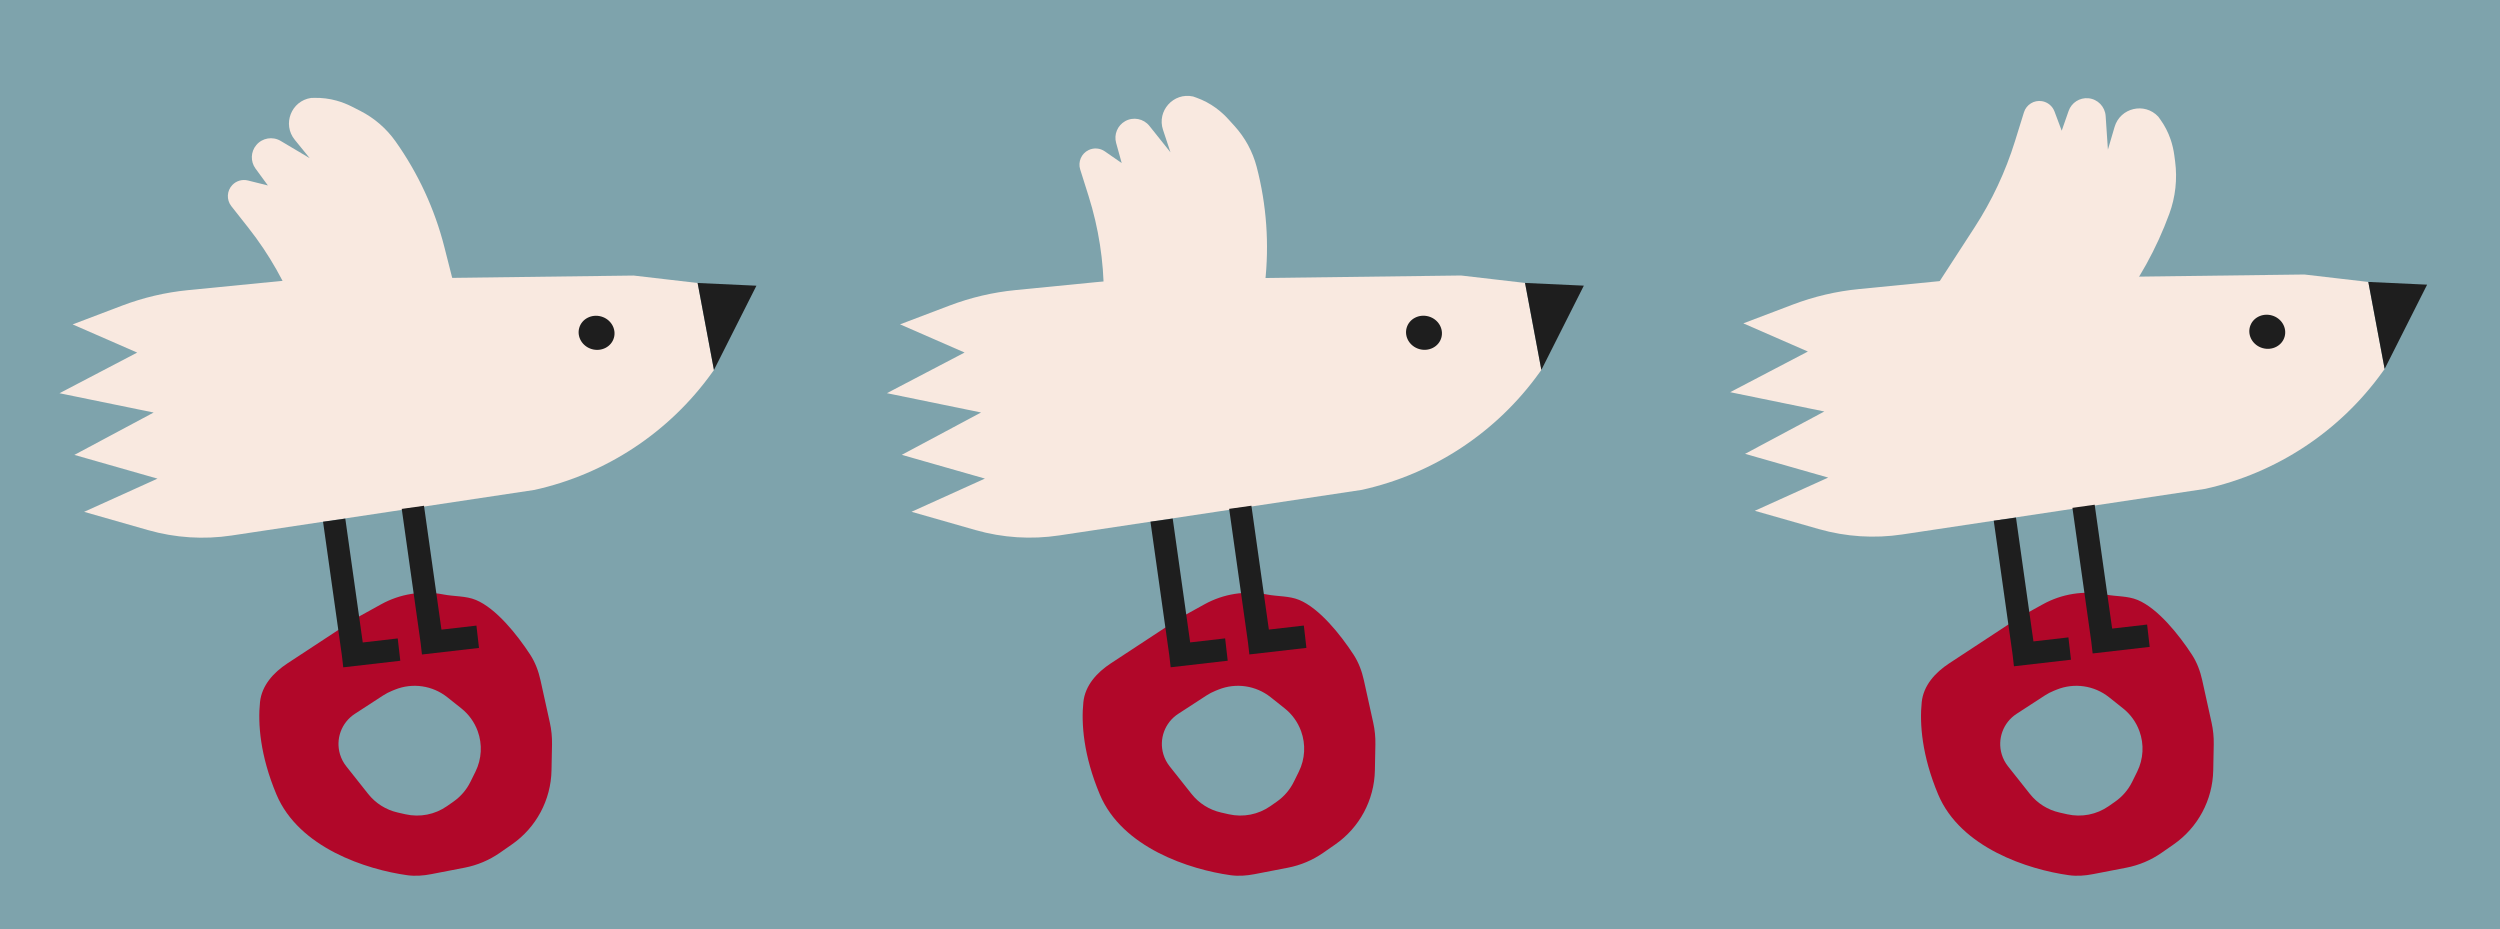<svg width="1001" height="372" viewBox="0 0 1001 372" fill="none" xmlns="http://www.w3.org/2000/svg">
<rect x="0" y="0" width="1001" height="372" fill="#808080" stroke="none"/>
<g clip-path="url(#clip0_293_158)">
<rect width="1001" height="372" fill="#7EA3AC"/>
<path d="M216.416 272.358L220.167 289.372C220.796 292.223 221.085 295.139 221.028 298.058L220.827 308.454C220.597 320.313 214.695 331.343 204.957 338.114L200.125 341.474C195.894 344.416 191.095 346.442 186.035 347.422L172.62 350.019C169.447 350.634 166.204 350.874 163.003 350.427C146.834 348.169 119.675 339.525 110.683 318.089C104.158 302.534 103.208 289.718 104.107 281.117C104.801 274.47 109.475 269.304 115.061 265.634L143.112 247.206L152.611 241.958C160.162 237.786 168.934 236.384 177.409 237.994L177.731 238.055C181.979 238.862 186.541 238.565 190.537 240.218C198.573 243.542 206.989 253.994 212.292 262.125C214.318 265.233 215.617 268.735 216.416 272.358Z" fill="#B10729"/>
<path d="M179.084 279.157L184.709 283.628C187.7 286.005 189.973 289.163 191.277 292.753C193.202 298.054 192.879 303.91 190.381 308.966L188.357 313.064C186.796 316.224 184.465 318.94 181.579 320.962L179.023 322.753C174.169 326.154 168.104 327.345 162.324 326.032L159.224 325.329C154.555 324.269 150.388 321.645 147.415 317.893L138.643 306.824C137.514 305.399 136.665 303.774 136.141 302.033C134.3 295.913 136.717 289.312 142.075 285.827L153.396 278.465C154.535 277.725 155.742 277.097 157.002 276.589L158.175 276.117C165.184 273.295 173.169 274.456 179.084 279.157Z" fill="#7EA3AC"/>
<path d="M546.093 272.358L549.844 289.372C550.473 292.223 550.762 295.139 550.705 298.058L550.504 308.454C550.274 320.313 544.372 331.343 534.634 338.114L529.802 341.474C525.571 344.416 520.772 346.442 515.712 347.422L502.297 350.019C499.124 350.634 495.881 350.874 492.68 350.427C476.511 348.169 449.352 339.525 440.36 318.089C433.835 302.534 432.885 289.718 433.784 281.117C434.478 274.47 439.152 269.304 444.738 265.634L472.789 247.206L482.288 241.958C489.839 237.786 498.611 236.384 507.086 237.994L507.408 238.055C511.656 238.862 516.218 238.565 520.214 240.218C528.25 243.542 536.666 253.994 541.969 262.125C543.995 265.233 545.294 268.735 546.093 272.358Z" fill="#B10729"/>
<path d="M508.761 279.157L514.386 283.628C517.377 286.005 519.65 289.163 520.954 292.753C522.879 298.054 522.556 303.91 520.058 308.966L518.034 313.064C516.473 316.224 514.142 318.94 511.256 320.962L508.7 322.753C503.846 326.154 497.781 327.345 492.001 326.032L488.901 325.329C484.232 324.269 480.066 321.645 477.092 317.893L468.32 306.824C467.191 305.399 466.342 303.774 465.819 302.033C463.977 295.913 466.394 289.312 471.752 285.827L483.073 278.465C484.212 277.725 485.419 277.097 486.679 276.589L487.852 276.117C494.861 273.295 502.846 274.456 508.761 279.157Z" fill="#7EA3AC"/>
<path d="M881.77 272.358L885.521 289.372C886.15 292.223 886.439 295.139 886.382 298.058L886.181 308.454C885.951 320.313 880.049 331.343 870.311 338.114L865.479 341.474C861.248 344.416 856.449 346.442 851.389 347.422L837.974 350.019C834.801 350.634 831.558 350.874 828.357 350.427C812.188 348.169 785.029 339.525 776.037 318.089C769.512 302.534 768.562 289.718 769.461 281.117C770.155 274.47 774.829 269.304 780.415 265.634L808.466 247.206L817.965 241.958C825.516 237.786 834.288 236.384 842.763 237.994L843.085 238.055C847.333 238.862 851.895 238.565 855.891 240.218C863.927 243.542 872.343 253.994 877.646 262.125C879.672 265.233 880.971 268.735 881.77 272.358Z" fill="#B10729"/>
<path d="M844.438 279.157L850.063 283.628C853.054 286.005 855.327 289.163 856.631 292.753C858.556 298.054 858.233 303.91 855.735 308.966L853.711 313.064C852.15 316.224 849.819 318.94 846.933 320.962L844.377 322.753C839.523 326.154 833.458 327.345 827.678 326.032L824.578 325.329C819.909 324.269 815.743 321.645 812.769 317.893L803.997 306.824C802.868 305.399 802.019 303.774 801.496 302.033C799.654 295.913 802.071 289.312 807.429 285.827L818.75 278.465C819.889 277.725 821.096 277.097 822.356 276.589L823.529 276.117C830.538 273.295 838.523 274.456 844.438 279.157Z" fill="#7EA3AC"/>
<path d="M48.86 122.383C57.372 119.151 66.274 117.061 75.334 116.169L117.025 112.065L253.719 110.332L279.328 113.309L285.863 148.141L285.03 149.302C267.934 173.126 242.654 189.809 214.026 196.157V196.157L92.749 214.414C81.571 216.097 70.163 215.361 59.294 212.257L33.678 204.941L63.066 191.647L29.779 182.14L61.517 165.179L23.819 157.448L54.926 141.175L29.087 129.891L48.86 122.383Z" fill="#F9E9E0"/>
<path d="M302.874 114.396L285.862 148.142L279.328 113.31L302.874 114.396Z" fill="#1E1E1E"/>
<path d="M144.263 44.401C149.876 47.266 154.712 51.447 158.358 56.587V56.587C167.435 69.384 174.071 83.748 177.934 98.955L181.927 114.678L122.658 135.123L119.168 125.967C114.411 113.486 107.787 101.798 99.523 91.304L92.621 82.54C90.627 80.008 90.802 76.395 93.03 74.068V74.068C94.634 72.393 97.013 71.705 99.263 72.266L107.257 74.257L102.309 67.496C100.23 64.656 100.362 60.764 102.627 58.071V58.071C105.032 55.211 109.154 54.512 112.368 56.419L123.993 63.319L118.023 55.971C112.964 49.746 116.612 40.38 124.549 39.217V39.217L125.938 39.187C128.896 39.123 131.847 39.491 134.698 40.28V40.28C136.859 40.877 138.955 41.692 140.952 42.711L144.263 44.401Z" fill="#F9E9E0"/>
<path fill-rule="evenodd" clip-rule="evenodd" d="M176.758 252.103L190.761 250.491L191.79 259.432L168.948 262.061L168.391 257.223L160.856 203.765L169.768 202.508L176.758 252.103Z" fill="#1E1E1E"/>
<path fill-rule="evenodd" clip-rule="evenodd" d="M145.248 257.241L159.25 255.629L160.279 264.57L137.438 267.2L136.881 262.361L129.346 208.903L138.258 207.647L145.248 257.241Z" fill="#1E1E1E"/>
<ellipse cx="238.869" cy="133.264" rx="7.222" ry="6.797" transform="rotate(15.94 238.869 133.264)" fill="#1E1E1E"/>
<path d="M380.157 122.361C388.668 119.129 397.57 117.04 406.631 116.148L448.322 112.043L585.016 110.311L610.625 113.287L617.16 148.119L616.326 149.28C599.231 173.104 573.95 189.787 545.323 196.135V196.135L424.046 214.392C412.868 216.075 401.459 215.339 390.59 212.235L364.974 204.919L394.363 191.625L361.076 182.118L392.813 165.157L355.115 157.427L386.222 141.153L360.383 129.869L380.157 122.361Z" fill="#F9E9E0"/>
<path d="M634.171 114.374L617.159 148.12L610.624 113.288L634.171 114.374Z" fill="#1E1E1E"/>
<path d="M494.305 50.453C498.542 55.118 501.586 60.74 503.178 66.837V66.837C507.141 82.018 508.267 97.801 506.5 113.391L504.673 129.51L442.004 127.666L441.978 117.867C441.944 104.51 439.883 91.235 435.866 78.496L432.511 67.857C431.542 64.784 432.983 61.466 435.891 60.078V60.078C437.984 59.078 440.452 59.276 442.358 60.597L449.131 65.288L446.894 57.213C445.955 53.822 447.455 50.228 450.526 48.51V48.51C453.787 46.686 457.89 47.49 460.221 50.411L468.654 60.977L465.669 51.993C463.139 44.38 469.865 36.91 477.701 38.63V38.63L479.01 39.094C481.799 40.081 484.429 41.469 486.817 43.215V43.215C488.627 44.538 490.299 46.041 491.806 47.701L494.305 50.453Z" fill="#F9E9E0"/>
<path fill-rule="evenodd" clip-rule="evenodd" d="M508.055 252.081L522.057 250.469L523.087 259.41L500.245 262.039L499.688 257.201L492.153 203.743L501.065 202.486L508.055 252.081Z" fill="#1E1E1E"/>
<path fill-rule="evenodd" clip-rule="evenodd" d="M476.545 257.219L490.547 255.607L491.576 264.548L468.734 267.178L468.177 262.339L460.642 208.881L469.554 207.625L476.545 257.219Z" fill="#1E1E1E"/>
<ellipse cx="570.166" cy="133.242" rx="7.222" ry="6.797" transform="rotate(15.94 570.166 133.242)" fill="#1E1E1E"/>
<path d="M717.805 121.962C726.316 118.73 735.218 116.641 744.278 115.749L785.969 111.645L922.663 109.912L948.272 112.889L954.807 147.72L953.974 148.882C936.879 172.706 911.598 189.389 882.97 195.737V195.737L761.693 213.994C750.515 215.677 739.107 214.941 728.238 211.837L702.622 204.521L732.01 191.226L698.724 181.72L730.461 164.759L692.763 157.028L723.87 140.755L698.031 129.471L717.805 121.962Z" fill="#F9E9E0"/>
<path d="M971.818 113.976L954.807 147.721L948.272 112.89L971.818 113.976Z" fill="#1E1E1E"/>
<path d="M870.918 64.636C871.849 71.707 871.054 78.898 868.602 85.596V85.596C863.481 99.58 856.225 112.687 847.093 124.451L825.508 152.258L775.062 115.027L790.639 91.013C797.585 80.305 803.026 68.693 806.809 56.504L810.387 44.974C811.342 41.897 814.417 39.992 817.597 40.508V40.508C819.887 40.88 821.802 42.449 822.616 44.621L825.508 52.335L828.272 44.425C829.432 41.103 832.713 39.004 836.216 39.343V39.343C839.935 39.703 842.848 42.702 843.099 46.431L844.007 59.919L846.674 50.835C848.934 43.137 858.717 40.833 864.176 46.711V46.711L864.988 47.839C866.717 50.239 868.087 52.878 869.055 55.674V55.674C869.788 57.793 870.304 59.981 870.597 62.204L870.918 64.636Z" fill="#F9E9E0"/>
<path fill-rule="evenodd" clip-rule="evenodd" d="M845.703 251.682L859.705 250.07L860.734 259.011L837.892 261.641L837.335 256.802L829.8 203.344L838.712 202.088L845.703 251.682Z" fill="#1E1E1E"/>
<path fill-rule="evenodd" clip-rule="evenodd" d="M814.192 256.821L828.194 255.209L829.223 264.15L806.382 266.78L805.825 261.941L798.29 208.483L807.202 207.227L814.192 256.821Z" fill="#1E1E1E"/>
<ellipse cx="907.813" cy="132.844" rx="7.222" ry="6.797" transform="rotate(15.94 907.813 132.844)" fill="#1E1E1E"/>
</g>
<defs>
<clipPath id="clip0_293_158">
<rect width="1001" height="372" fill="white"/>
</clipPath>
</defs>
</svg>
